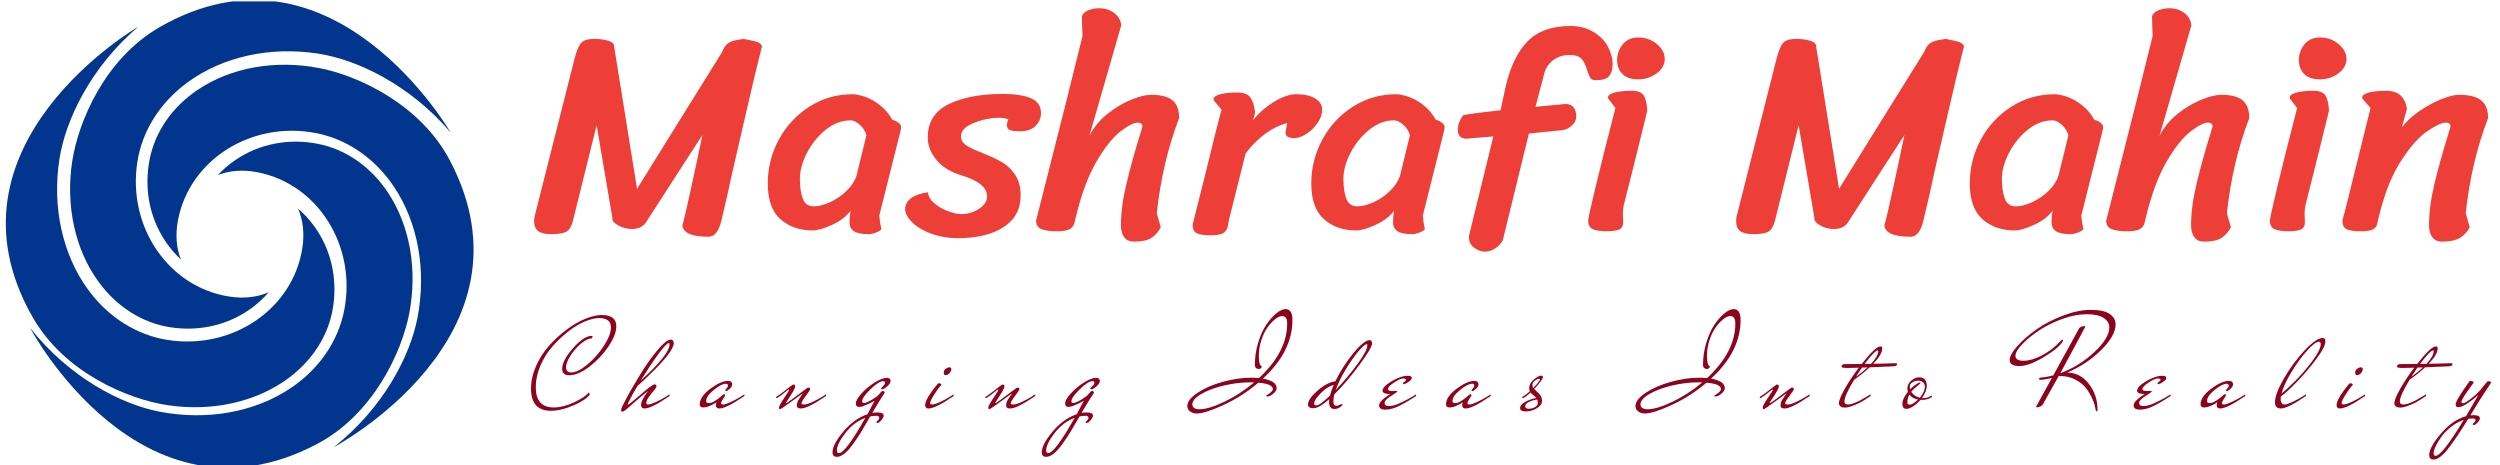 <svg xmlns="http://www.w3.org/2000/svg" version="1.1" xmlns:xlink="http://www.w3.org/1999/xlink" xmlns:svgjs="http://svgjs.dev/svgjs" width="1000" height="186" viewBox="0 0 1000 186"><g transform="matrix(1,0,0,1,-0.606,0.553)"><svg viewBox="0 0 396 74" data-background-color="#01ff70" preserveAspectRatio="xMidYMid meet" height="186" width="1000" xmlns="http://www.w3.org/2000/svg" xmlns:xlink="http://www.w3.org/1999/xlink"><g id="tight-bounds" transform="matrix(1,0,0,1,0.24,-0.22)"><svg viewBox="0 0 395.52 74.44" height="74.44" width="395.52"><g><svg viewBox="0 0 501.501 94.386" height="74.44" width="395.52"><g transform="matrix(1,0,0,1,105.981,1.662)"><svg viewBox="0 0 395.52 91.062" height="91.062" width="395.52"><g><svg viewBox="0 0 395.52 91.062" height="91.062" width="395.52"><g><svg viewBox="0 0 395.52 49.115" height="49.115" width="395.52"><g transform="matrix(1,0,0,1,0,0)"><svg width="395.52" viewBox="0.7 -38.75 340.77 42.45" height="49.115" data-palette-color="#ee3e38"><path d="M37.25-33.4Q39.1-33.05 39.68-32.83 40.25-32.6 40.45-32.15L40.45-32.15Q39.4-28.1 37.7-20.68 36-13.25 35.4-10.7L35.4-10.7Q34.3-5.6 33.35-1.65L33.35-1.65Q32.65 1.1 31.15 1.1L31.15 1.1Q26.55 1.1 26.55-1.05L26.55-1.05Q26.55-0.2 29.15-12.35L29.15-12.35 30.05-16.65 20.1-1.25Q19.3-0.25 17.75-0.25L17.75-0.25Q16.45-0.25 15.33-0.9 14.2-1.55 14.35-2.2L14.35-2.2 11.6-18.35 7.5-1.8Q7.15-0.35 6.43 0.15 5.7 0.65 3.7 0.65L3.7 0.65Q2.15 0.65 1.43 0.13 0.7-0.4 0.7-1.65L0.7-1.65Q0.7-2.2 0.85-2.7L0.85-2.7 7.7-29.75Q8.25-31.95 8.88-32.68 9.5-33.4 11.15-33.4L11.15-33.4Q12.5-33.4 13.55-33.1 14.6-32.8 14.65-32.2L14.65-32.2 14.65-32.1 18.65-7.25Q20.8-10.7 25.73-18.65 30.65-26.6 33.45-31.05L33.45-31.05Q33.95-32.3 34.58-32.68 35.2-33.05 36.02-33.2 36.85-33.35 37.25-33.4L37.25-33.4ZM26.55-1.05L26.55-1.05ZM60.9-2.6Q61-1.3 61.25-0.25L61.25-0.25Q61.15 0.05 60.37 0.35 59.6 0.65 59.05 0.65L59.05 0.65Q57.25 0.65 56.47 0.13 55.7-0.4 55.7-1.45L55.7-1.45Q55.7-2.45 55.9-3.45L55.9-3.45Q54.8-1.95 52.67-0.98 50.55 0 49.25 0L49.25 0Q45.9 0 43.67-1.95 41.45-3.9 41.45-8.2L41.45-8.2Q41.45-12.25 43.37-15.83 45.3-19.4 48.7-21.58 52.1-23.75 56.25-23.75L56.25-23.75Q57.05-23.75 58.35-23.33 59.65-22.9 60.97-21.88 62.3-20.85 63.2-19.25L63.2-19.25Q63.6-19.25 64.15-18.85 64.7-18.45 64.7-18.05L64.7-18.05Q64.7-17.6 64.55-17.15L64.55-17.15 60.9-2.6ZM58.65-16.6Q58.35-17.7 57.47-18.45 56.6-19.2 55.9-19.2L55.9-19.2Q53.6-19.2 51.57-17.57 49.55-15.95 48.3-13.55 47.05-11.15 47.05-9L47.05-9Q47.05-6.9 47.55-5.55 48.05-4.2 49.5-4.2L49.5-4.2Q50.75-4.2 52.37-4.95 54-5.7 55.27-6.98 56.55-8.25 56.95-9.65L56.95-9.65 58.65-16.6ZM83.4-19.35Q82.8-19.65 81.9-19.65L81.9-19.65Q79.65-19.65 77.4-18.75 75.15-17.85 75.15-16.45L75.15-16.45Q75.15-15.45 76.05-14.85 76.95-14.25 78.9-13.5L78.9-13.5Q81-12.65 82.3-11.9 83.6-11.15 84.57-9.73 85.55-8.3 85.55-6.1L85.55-6.1Q85.55-2.5 82.57-0.58 79.6 1.35 74.6 1.35L74.6 1.35Q72.15 1.35 70.05 0.6 67.95-0.15 66.72-1.33 65.5-2.5 65.4-3.65L65.4-3.65Q65.4-4.85 66.45-5.63 67.5-6.4 69.4-6.65L69.4-6.65Q69.45-5.65 70.45-4.78 71.45-3.9 72.82-3.38 74.2-2.85 75.2-2.85L75.2-2.85Q76.9-2.85 78.3-3.78 79.7-4.7 79.7-5.95L79.7-5.95Q79.7-8.25 75.25-9.6L75.25-9.6Q72.4-10.45 70.87-12.3 69.35-14.15 69.35-16.2L69.35-16.2Q69.35-20.25 73.02-22.03 76.7-23.8 82.4-23.8L82.4-23.8Q85.6-23.8 87.35-23.05 89.1-22.3 89.1-20.45L89.1-20.45Q89.1-19.2 88.17-18.25 87.25-17.3 85.55-17.3L85.55-17.3Q84.05-17.3 83.62-17.53 83.2-17.75 83.15-18.3L83.15-18.3Q83.15-18.8 83.4-19.35L83.4-19.35ZM97.54-16.5Q98.69-18.75 100.72-20.35 102.74-21.95 104.84-22.8 106.94-23.65 108.29-23.65L108.29-23.65Q110.89-23.65 112.04-22.68 113.19-21.7 113.19-19.6L113.19-19.6Q110.24-11.9 109.29-3L109.29-3 109.99-0.55Q109.39 0.6 108.39 1.28 107.39 1.95 105.34 1.95L105.34 1.95Q104.14 1.95 103.59 1.15 103.04 0.35 103.04-0.85L103.04-0.85Q103.04-4.2 104.02-8.22 104.99-12.25 106.29-16.45L106.29-16.45Q106.79-18.05 106.79-18.1L106.79-18.1Q106.79-18.8 105.99-18.8L105.99-18.8Q104.94-18.8 102.94-17.25 100.94-15.7 98.79-12.03 96.64-8.35 95.19-2.4L95.19-2.4Q95.14-2.15 94.94-1.35 94.74-0.55 94.04-0.2 93.34 0.15 91.89 0.15L91.89 0.15Q90.14 0.15 89.19-0.23 88.24-0.6 88.24-1.7L88.24-1.7Q94.79-27.45 96.34-33.9L96.34-33.9Q96.29-34.55 96.27-35.63 96.24-36.7 96.24-37.3L96.24-37.3Q96.39-38 97.32-38.38 98.24-38.75 99.19-38.75L99.19-38.75Q100.79-38.75 101.89-37.9 102.99-37.05 103.09-35.75L103.09-35.75 97.54-16.5ZM121.89-1.9Q121.84-1.6 121.67-0.73 121.49 0.15 120.82 0.5 120.14 0.85 118.69 0.85L118.69 0.85Q117.04 0.85 116.29 0.5 115.54 0.15 115.54-1L115.54-1 117.94-10.55Q119.94-18.8 120.59-21.05L120.59-21.05 119.34-22.55Q119.19-22.7 119.19-22.9L119.19-22.9Q119.19-23.4 120.29-23.73 121.39-24.05 123.34-24.05L123.34-24.05Q125.09-24.05 125.69-23.08 126.29-22.1 126.44-20.55L126.44-20.55 126.09-19.25Q127.69-21.2 129.82-22.48 131.94-23.75 133.59-23.75L133.59-23.75Q135.74-23.75 136.94-23 138.14-22.25 138.14-21.05L138.14-21.05Q138.14-20 137.42-18.88 136.69-17.75 135.59-16.98 134.49-16.2 133.44-16.1L133.44-16.1Q132.44-16.1 132.09-16.35 131.74-16.6 131.74-17.1L131.74-17.1 132.04-18.75Q128.04-17.65 124.79-13.45L124.79-13.45 121.89-1.9ZM155.69-2.6Q155.79-1.3 156.04-0.25L156.04-0.25Q155.94 0.05 155.16 0.35 154.39 0.65 153.84 0.65L153.84 0.65Q152.04 0.65 151.26 0.13 150.49-0.4 150.49-1.45L150.49-1.45Q150.49-2.45 150.69-3.45L150.69-3.45Q149.59-1.95 147.46-0.98 145.34 0 144.04 0L144.04 0Q140.69 0 138.46-1.95 136.24-3.9 136.24-8.2L136.24-8.2Q136.24-12.25 138.16-15.83 140.09-19.4 143.49-21.58 146.89-23.75 151.04-23.75L151.04-23.75Q151.84-23.75 153.14-23.33 154.44-22.9 155.76-21.88 157.09-20.85 157.99-19.25L157.99-19.25Q158.39-19.25 158.94-18.85 159.49-18.45 159.49-18.05L159.49-18.05Q159.49-17.6 159.34-17.15L159.34-17.15 155.69-2.6ZM153.44-16.6Q153.14-17.7 152.26-18.45 151.39-19.2 150.69-19.2L150.69-19.2Q148.39-19.2 146.36-17.57 144.34-15.95 143.09-13.55 141.84-11.15 141.84-9L141.84-9Q141.84-6.9 142.34-5.55 142.84-4.2 144.29-4.2L144.29-4.2Q145.54-4.2 147.16-4.95 148.79-5.7 150.06-6.98 151.34-8.25 151.74-9.65L151.74-9.65 153.44-16.6ZM174.19-16.9L169.64 1.7Q169.24 2.5 168.36 3.1 167.49 3.7 166.49 3.7L166.49 3.7Q165.59 3.7 164.66 3.03 163.74 2.35 163.74 1.25L163.74 1.25 163.74 0.95 167.99-16.4 163.34-16Q161.79-16 161.79-17.55L161.79-17.55Q161.79-18.8 162.69-20.05L162.69-20.05Q162.84-20.25 169.24-20.95L169.24-20.95 170.14-25.1Q171.34-30.3 173.96-32.98 176.59-35.65 181.39-35.65L181.39-35.65Q183.69-35.65 185.39-34.65 187.09-33.65 187.94-32.1 188.79-30.55 188.79-28.95L188.79-28.95Q188.79-27.7 188.21-26.95 187.64-26.2 185.84-26.2L185.84-26.2Q185.19-26.2 184.91-26.6 184.64-27 184.34-27.95L184.34-27.95Q183.99-29.2 183.39-29.9 182.79-30.6 181.29-30.6L181.29-30.6Q179.59-30.6 178.41-29.68 177.24-28.75 176.89-27.45L176.89-27.45 175.34-21.55 178.39-21.85Q180.39-22.05 180.54-22.05L180.54-22.05Q182.44-22.05 182.44-19.85L182.44-19.85Q182.44-19 181.71-18.32 180.99-17.65 180.14-17.5L180.14-17.5 174.19-16.9ZM189.58-29.7Q189.58-31.25 190.56-32.45 191.53-33.65 193.28-33.65L193.28-33.65Q195.13-33.65 196.51-32.5 197.88-31.35 197.88-29.9L197.88-29.9Q197.88-28.45 196.48-27.4 195.08-26.35 193.23-26.35L193.23-26.35Q191.43-26.35 190.51-27.28 189.58-28.2 189.58-29.7L189.58-29.7ZM194.83-20.85Q192.18-10.05 190.78-4.6L190.78-4.6Q190.58-3.8 190.58-2.85L190.58-2.85 190.63-1.45Q190.63-0.6 190.11-0.25 189.58 0.1 187.88 0.15L187.88 0.15Q186.23 0.15 185.38-0.2 184.53-0.55 184.53-1.7L184.53-1.7Q184.53-2.25 185.81-7.55 187.08-12.85 189.28-21.35L189.28-21.35 188.13-22.85Q187.98-23 187.98-23.2L187.98-23.2Q187.98-23.7 189.08-24.03 190.18-24.35 192.13-24.35L192.13-24.35Q193.83-24.35 194.31-23.38 194.78-22.4 194.83-20.85L194.83-20.85ZM246.88-33.4Q248.73-33.05 249.3-32.83 249.88-32.6 250.08-32.15L250.08-32.15Q249.03-28.1 247.33-20.68 245.63-13.25 245.03-10.7L245.03-10.7Q243.93-5.6 242.98-1.65L242.98-1.65Q242.28 1.1 240.78 1.1L240.78 1.1Q236.18 1.1 236.18-1.05L236.18-1.05Q236.18-0.2 238.78-12.35L238.78-12.35 239.68-16.65 229.73-1.25Q228.93-0.25 227.38-0.25L227.38-0.25Q226.08-0.25 224.95-0.9 223.83-1.55 223.98-2.2L223.98-2.2 221.23-18.35 217.13-1.8Q216.78-0.35 216.05 0.15 215.33 0.65 213.33 0.65L213.33 0.65Q211.78 0.65 211.05 0.13 210.33-0.4 210.33-1.65L210.33-1.65Q210.33-2.2 210.48-2.7L210.48-2.7 217.33-29.75Q217.88-31.95 218.5-32.68 219.13-33.4 220.78-33.4L220.78-33.4Q222.13-33.4 223.18-33.1 224.23-32.8 224.28-32.2L224.28-32.2 224.28-32.1 228.28-7.25Q230.43-10.7 235.35-18.65 240.28-26.6 243.08-31.05L243.08-31.05Q243.58-32.3 244.2-32.68 244.83-33.05 245.65-33.2 246.48-33.35 246.88-33.4L246.88-33.4ZM236.18-1.05L236.18-1.05ZM270.53-2.6Q270.63-1.3 270.88-0.25L270.88-0.25Q270.78 0.05 270 0.35 269.23 0.65 268.68 0.65L268.68 0.65Q266.88 0.65 266.1 0.13 265.33-0.4 265.33-1.45L265.33-1.45Q265.33-2.45 265.53-3.45L265.53-3.45Q264.43-1.95 262.3-0.98 260.18 0 258.88 0L258.88 0Q255.53 0 253.3-1.95 251.08-3.9 251.08-8.2L251.08-8.2Q251.08-12.25 253-15.83 254.93-19.4 258.33-21.58 261.73-23.75 265.88-23.75L265.88-23.75Q266.68-23.75 267.98-23.33 269.28-22.9 270.6-21.88 271.93-20.85 272.83-19.25L272.83-19.25Q273.23-19.25 273.78-18.85 274.33-18.45 274.33-18.05L274.33-18.05Q274.33-17.6 274.18-17.15L274.18-17.15 270.53-2.6ZM268.28-16.6Q267.98-17.7 267.1-18.45 266.23-19.2 265.53-19.2L265.53-19.2Q263.23-19.2 261.2-17.57 259.18-15.95 257.93-13.55 256.68-11.15 256.68-9L256.68-9Q256.68-6.9 257.18-5.55 257.68-4.2 259.13-4.2L259.13-4.2Q260.38-4.2 262-4.95 263.63-5.7 264.9-6.98 266.18-8.25 266.58-9.65L266.58-9.65 268.28-16.6ZM284.17-16.5Q285.32-18.75 287.35-20.35 289.37-21.95 291.47-22.8 293.57-23.65 294.92-23.65L294.92-23.65Q297.52-23.65 298.67-22.68 299.82-21.7 299.82-19.6L299.82-19.6Q296.87-11.9 295.92-3L295.92-3 296.62-0.55Q296.02 0.6 295.02 1.28 294.02 1.95 291.97 1.95L291.97 1.95Q290.77 1.95 290.22 1.15 289.67 0.35 289.67-0.85L289.67-0.85Q289.67-4.2 290.65-8.22 291.62-12.25 292.92-16.45L292.92-16.45Q293.42-18.05 293.42-18.1L293.42-18.1Q293.42-18.8 292.62-18.8L292.62-18.8Q291.57-18.8 289.57-17.25 287.57-15.7 285.42-12.03 283.27-8.35 281.82-2.4L281.82-2.4Q281.77-2.15 281.57-1.35 281.37-0.55 280.67-0.2 279.97 0.15 278.52 0.15L278.52 0.15Q276.77 0.15 275.82-0.23 274.87-0.6 274.87-1.7L274.87-1.7Q281.42-27.45 282.97-33.9L282.97-33.9Q282.92-34.55 282.9-35.63 282.87-36.7 282.87-37.3L282.87-37.3Q283.02-38 283.95-38.38 284.87-38.75 285.82-38.75L285.82-38.75Q287.42-38.75 288.52-37.9 289.62-37.05 289.72-35.75L289.72-35.75 284.17-16.5ZM308.47-29.7Q308.47-31.25 309.45-32.45 310.42-33.65 312.17-33.65L312.17-33.65Q314.02-33.65 315.4-32.5 316.77-31.35 316.77-29.9L316.77-29.9Q316.77-28.45 315.37-27.4 313.97-26.35 312.12-26.35L312.12-26.35Q310.32-26.35 309.4-27.28 308.47-28.2 308.47-29.7L308.47-29.7ZM313.72-20.85Q311.07-10.05 309.67-4.6L309.67-4.6Q309.47-3.8 309.47-2.85L309.47-2.85 309.52-1.45Q309.52-0.6 309-0.25 308.47 0.1 306.77 0.15L306.77 0.15Q305.12 0.15 304.27-0.2 303.42-0.55 303.42-1.7L303.42-1.7Q303.42-2.25 304.7-7.55 305.97-12.85 308.17-21.35L308.17-21.35 307.02-22.85Q306.87-23 306.87-23.2L306.87-23.2Q306.87-23.7 307.97-24.03 309.07-24.35 311.02-24.35L311.02-24.35Q312.72-24.35 313.2-23.38 313.67-22.4 313.72-20.85L313.72-20.85ZM319.67-22.85Q319.52-23 319.52-23.2L319.52-23.2Q319.52-23.7 320.62-24.03 321.72-24.35 323.67-24.35L323.67-24.35Q325.47-24.35 326.32-23.43 327.17-22.5 327.32-21.2L327.32-21.2 326.42-17.95Q327.47-19.4 329.37-20.73 331.27-22.05 333.22-22.85 335.17-23.65 336.42-23.65L336.42-23.65Q339.07-23.65 340.27-22.68 341.47-21.7 341.47-19.6L341.47-19.6Q338.52-11.9 337.57-3L337.57-3 338.27-0.55Q337.67 0.6 336.59 1.28 335.52 1.95 333.47 1.95L333.47 1.95Q332.27 1.95 331.72 1.15 331.17 0.35 331.17-0.85L331.17-0.85Q331.17-4.2 332.14-8.22 333.12-12.25 334.42-16.45L334.42-16.45Q334.92-18.05 334.92-18.1L334.92-18.1Q334.92-18.8 334.12-18.8L334.12-18.8Q333.02-18.8 330.79-17.25 328.57-15.7 326.22-12.03 323.87-8.35 322.42-2.4L322.42-2.4Q322.32-2.1 322.17-1.3 322.02-0.5 321.37-0.18 320.72 0.15 319.27 0.15L319.27 0.15Q317.62 0.15 316.84-0.2 316.07-0.55 316.07-1.7L316.07-1.7Q316.22-2.4 316.52-3.4L316.52-3.4Q319.42-15.05 320.97-21.35L320.97-21.35 319.67-22.85Z" opacity="1" transform="matrix(1,0,0,1,0,0)" fill="#ee3e38" class="undefined-text-0" data-fill-palette-color="primary" id="text-0"></path></svg></g></svg></g><g transform="matrix(1,0,0,1,0,60.709)"><svg viewBox="0 0 395.52 30.353" height="30.353" width="395.52"><g transform="matrix(1,0,0,1,0,0)"><svg width="395.52" viewBox="0 -37.95 764.25 58.65" height="30.353" data-palette-color="#8d021f"><path d="M22.45-5.4L22.45-5.4Q22.85-5.4 22.85-4.8L22.85-4.8Q22.85-4.05 20.53-2.5 18.2-0.95 14.53 0.38 10.85 1.7 7.8 1.7L7.8 1.7Q0 1.7 0-6.95L0-6.95Q0-11.35 1.98-15.8 3.95-20.25 7.08-23.73 10.2-27.2 13.88-29.95 17.55-32.7 21.18-34.18 24.8-35.65 27.55-35.65L27.55-35.65Q33.25-35.65 33.25-31.25L33.25-31.25Q33.25-27.95 30.2-23.4 27.15-18.85 22.75-15.5 18.35-12.15 14.85-12.15L14.85-12.15Q12.15-12.15 12.15-14.7L12.15-14.7Q12.15-17.95 16.38-22.73 20.6-27.5 23.6-27.5L23.6-27.5Q24-27.5 24-27.2L24-27.2 23.75-26.55Q21.95-26.55 19.5-24.5 17.05-22.45 15.35-19.75 13.65-17.05 13.65-15.25L13.65-15.25Q13.65-13.25 15.7-13.25L15.7-13.25Q18.25-13.25 21.98-16.35 25.7-19.45 28.43-23.68 31.15-27.9 31.15-30.8L31.15-30.8Q31.15-34.45 26.55-34.45L26.55-34.45Q24.15-34.45 20.9-33.08 17.65-31.7 14.35-29.1 11.05-26.5 8.22-23.25 5.4-20 3.63-15.83 1.85-11.65 1.85-7.5L1.85-7.5Q1.85 0.4 8.85 0.4L8.85 0.4Q12.5 0.4 16.75-1.58 21-3.55 22.45-5.4ZM37.71-0.65L37.71-0.65Q38.16-0.65 42.74-4.63 47.31-8.6 48.11-8.6 48.91-8.6 48.91-7.9L48.91-7.9Q48.91-7.35 47.91-6.2 46.91-5.05 45.94-3.7 44.96-2.35 44.96-1.3L44.96-1.3Q44.96-0.75 45.79-0.75 46.61-0.75 48.71-1.73 50.81-2.7 52.41-3.7L52.41-3.7 54.01-4.7Q54.06-4.6 54.06-4.3 54.06-4 53.61-3.8L53.61-3.8Q46.86 0.8 44.21 0.8L44.21 0.8Q42.91 0.8 42.91-0.6L42.91-0.6Q42.91-1.55 43.61-2.9 44.31-4.25 45.01-5.15L45.01-5.15 45.66-6.05Q43.41-4.35 41.01-2.23 38.61-0.1 37.36 0.98 36.11 2.05 35.61 2.05 35.11 2.05 35.11 1.33 35.11 0.6 37.46-3.7 39.81-8 42.89-12.98 45.96-17.95 49.34-22 52.71-26.05 54.46-26.05L54.46-26.05Q55.21-26.05 55.51-25.35L55.51-25.35Q55.66-25.1 55.66-24.75L55.66-24.75Q55.66-21.3 45.31-11.5L45.31-11.5Q43.36-9.6 41.51-8L41.51-8Q37.71-1.6 37.71-0.65ZM54.01-24.2L54.01-24.2Q54.01-24.7 53.76-24.7L53.76-24.7Q52.76-24.7 49.56-20.3 46.36-15.9 42.76-10.05L42.76-10.05Q54.01-20.3 54.01-24.2ZM76.03-5.95L76.03-5.95Q75.73-5.95 75.73-6.3L75.73-6.3 75.88-6.65Q76.78-7.5 76.78-8.1L76.78-8.1Q76.78-8.85 75.98-8.85L75.98-8.85Q74.23-8.85 71.25-6.43 68.28-4 68.28-2.1L68.28-2.1Q68.28-1.3 69.33-1.3 70.38-1.3 71.75-2.18 73.13-3.05 74.1-3.93 75.08-4.8 75.18-4.8L75.18-4.8Q75.68-4.75 75.68-4.3L75.68-4.3Q75.68-4.1 74.9-3 74.13-1.9 74.13-1.25L74.13-1.25Q74.13-0.75 74.95-0.75 75.78-0.75 77.88-1.73 79.98-2.7 81.58-3.7L81.58-3.7 83.18-4.7Q83.23-4.6 83.23-4.3 83.23-4 82.78-3.8L82.78-3.8Q76.03 0.8 73.38 0.8L73.38 0.8Q72.08 0.8 72.08-0.5L72.08-0.5Q72.08-1.05 72.28-1.65L72.28-1.65Q71.93-1.25 70.2-0.43 68.48 0.4 67.13 0.4 65.78 0.4 65.78-0.85L65.78-0.85Q65.78-3.8 69.88-6.88 73.98-9.95 76.78-9.95L76.78-9.95Q78.43-9.95 78.43-8.55L78.43-8.55Q78.43-7.75 77.43-6.85 76.43-5.95 76.03-5.95ZM95.69-3.8L95.69-3.8Q96.64-4.35 98.19-5.55L98.19-5.55Q101.99-8.55 102.24-8.55L102.24-8.55Q102.99-8.55 102.99-7.9 102.99-7.25 102.22-5.9 101.44-4.55 100.47-3.1 99.49-1.65 99.34-1.35L99.34-1.35Q99.39-1.3 99.57-1.3 99.74-1.3 101.54-2.63 103.34-3.95 105.29-5.43 107.24-6.9 107.59-7.13 107.94-7.35 108.24-7.35L108.24-7.35Q108.84-7.3 108.84-6.65L108.84-6.65Q108.84-6.4 107.14-4.13 105.44-1.85 105.44-1.2L105.44-1.2Q105.44-0.75 106.52-0.75 107.59-0.75 109.69-1.73 111.79-2.7 113.39-3.7L113.39-3.7 114.99-4.7Q115.04-4.6 115.04-4.3 115.04-4 114.59-3.8L114.59-3.8Q107.84 0.8 105.19 0.8L105.19 0.8Q103.64 0.8 103.64-0.4L103.64-0.4Q103.64-1.55 104.32-2.6 104.99-3.65 105.49-4.38 105.99-5.1 105.99-5.15L105.99-5.15Q103.69-3.5 100.54-1.2 97.39 1.1 96.99 1.1L96.99 1.1Q96.69 1.1 96.69 0.4 96.69-0.3 98.67-3.25 100.64-6.2 100.64-6.4 100.64-6.6 100.54-6.6L100.54-6.6 100.04-6.35 97.54-4.35Q97.29-4.15 96.59-3.7 95.89-3.25 95.72-3.25 95.54-3.25 95.54-3.48 95.54-3.7 95.69-3.8ZM140.2-10L140.2-10Q140.2-9 138.9-7.85 137.6-6.7 137.03-6.7 136.45-6.7 136.45-7L136.45-7 136.8-7.45Q138.05-8.6 138.05-9.15L138.05-9.15Q138.05-9.85 137.3-9.85L137.3-9.85Q135.5-9.8 132.3-6.65 129.1-3.5 129.1-2L129.1-2Q129.1-1.35 129.83-1.35 130.55-1.35 131.85-2.02 133.15-2.7 134.1-3.4L134.1-3.4 135.1-4.1Q135.25-4.2 135.65-4.7L135.65-4.7Q136.75-6.05 137.1-6.05L137.1-6.05Q137.9-5.95 137.9-5.35L137.9-5.35Q136.6-3.45 133.05 2.5L133.05 2.5Q134.1 2.35 135.1 2.35L135.1 2.35Q137.5 2.35 137.5 3.6L137.5 3.6Q137.5 4.3 136.58 5.38 135.65 6.45 135.15 6.45 134.65 6.45 134.65 6.1L134.65 6.1Q134.65 5.9 135.2 5.48 135.75 5.05 135.75 4.45L135.75 4.45Q135.75 3.65 134.7 3.65 133.65 3.65 132.25 3.9L132.25 3.9Q130.05 7.7 128.78 9.83 127.5 11.95 125.6 14.6L125.6 14.6Q122 19.65 119.25 19.65L119.25 19.65Q117.55 19.65 117.55 17.9L117.55 17.9Q117.55 14.8 121.78 9.8 126 4.8 131.15 3.05L131.15 3.05 133.95-2.25Q133.35-1.85 131.9-1.15L131.9-1.15Q129.1 0.2 128 0.2L128 0.2Q126.65 0.2 126.65-1.2 126.65-2.6 128.8-5 130.95-7.4 133.9-9.28 136.85-11.15 138.8-11.15L138.8-11.15Q139.4-11.15 139.75-10.88 140.1-10.6 140.2-10ZM119.25 17.15L119.25 17.15Q119.25 18.2 120.05 18.2L120.05 18.2Q122.6 18.2 130.35 4.45L130.35 4.45Q125.8 6.15 122.53 10.4 119.25 14.65 119.25 17.15ZM163.12-15.25L163.12-15.25Q163.87-15.25 163.87-14.5 163.87-13.75 163.17-12.98 162.47-12.2 161.62-12.2L161.62-12.2Q160.92-12.2 160.92-13.18 160.92-14.15 161.72-14.7 162.52-15.25 163.12-15.25ZM158.42-8.65L158.42-8.65Q158.67-9.05 159.12-9.05 159.57-9.05 160.02-8.6L160.02-8.6Q160.02-8.4 159.37-7.7 158.72-7 157.17-4.58 155.62-2.15 155.62-1.35L155.62-1.35Q155.62-0.85 156.37-0.75L156.37-0.75Q157.37-0.75 159.47-1.73 161.57-2.7 163.17-3.7L163.17-3.7 164.77-4.7Q164.82-4.6 164.82-4.3 164.82-4 164.37-3.8L164.37-3.8Q157.62 0.8 154.97 0.8L154.97 0.8Q153.67 0.8 153.67-0.5 153.67-1.8 155.09-4.13 156.52-6.45 158.42-8.65ZM177.28-3.8L177.28-3.8Q178.23-4.35 179.78-5.55L179.78-5.55Q183.58-8.55 183.83-8.55L183.83-8.55Q184.58-8.55 184.58-7.9 184.58-7.25 183.81-5.9 183.03-4.55 182.06-3.1 181.08-1.65 180.93-1.35L180.93-1.35Q180.98-1.3 181.16-1.3 181.33-1.3 183.13-2.63 184.93-3.95 186.88-5.43 188.83-6.9 189.18-7.13 189.53-7.35 189.83-7.35L189.83-7.35Q190.43-7.3 190.43-6.65L190.43-6.65Q190.43-6.4 188.73-4.13 187.03-1.85 187.03-1.2L187.03-1.2Q187.03-0.75 188.11-0.75 189.18-0.75 191.28-1.73 193.38-2.7 194.98-3.7L194.98-3.7 196.58-4.7Q196.63-4.6 196.63-4.3 196.63-4 196.18-3.8L196.18-3.8Q189.43 0.8 186.78 0.8L186.78 0.8Q185.23 0.8 185.23-0.4L185.23-0.4Q185.23-1.55 185.91-2.6 186.58-3.65 187.08-4.38 187.58-5.1 187.58-5.15L187.58-5.15Q185.28-3.5 182.13-1.2 178.98 1.1 178.58 1.1L178.58 1.1Q178.28 1.1 178.28 0.4 178.28-0.3 180.26-3.25 182.23-6.2 182.23-6.4 182.23-6.6 182.13-6.6L182.13-6.6 181.63-6.35 179.13-4.35Q178.88-4.15 178.18-3.7 177.48-3.25 177.31-3.25 177.13-3.25 177.13-3.48 177.13-3.7 177.28-3.8ZM221.8-10L221.8-10Q221.8-9 220.5-7.85 219.2-6.7 218.62-6.7 218.05-6.7 218.05-7L218.05-7 218.4-7.45Q219.65-8.6 219.65-9.15L219.65-9.15Q219.65-9.85 218.9-9.85L218.9-9.85Q217.1-9.8 213.9-6.65 210.7-3.5 210.7-2L210.7-2Q210.7-1.35 211.42-1.35 212.15-1.35 213.45-2.02 214.75-2.7 215.7-3.4L215.7-3.4 216.7-4.1Q216.85-4.2 217.25-4.7L217.25-4.7Q218.35-6.05 218.7-6.05L218.7-6.05Q219.5-5.95 219.5-5.35L219.5-5.35Q218.2-3.45 214.65 2.5L214.65 2.5Q215.7 2.35 216.7 2.35L216.7 2.35Q219.1 2.35 219.1 3.6L219.1 3.6Q219.1 4.3 218.17 5.38 217.25 6.45 216.75 6.45 216.25 6.45 216.25 6.1L216.25 6.1Q216.25 5.9 216.8 5.48 217.35 5.05 217.35 4.45L217.35 4.45Q217.35 3.65 216.3 3.65 215.25 3.65 213.85 3.9L213.85 3.9Q211.65 7.7 210.37 9.83 209.1 11.95 207.2 14.6L207.2 14.6Q203.6 19.65 200.85 19.65L200.85 19.65Q199.15 19.65 199.15 17.9L199.15 17.9Q199.15 14.8 203.37 9.8 207.6 4.8 212.75 3.05L212.75 3.05 215.55-2.25Q214.95-1.85 213.5-1.15L213.5-1.15Q210.7 0.2 209.6 0.2L209.6 0.2Q208.25 0.2 208.25-1.2 208.25-2.6 210.4-5 212.55-7.4 215.5-9.28 218.45-11.15 220.4-11.15L220.4-11.15Q221-11.15 221.35-10.88 221.7-10.6 221.8-10ZM200.85 17.15L200.85 17.15Q200.85 18.2 201.65 18.2L201.65 18.2Q204.2 18.2 211.95 4.45L211.95 4.45Q207.4 6.15 204.12 10.4 200.85 14.65 200.85 17.15ZM256.02 0.65L255.87-0.05Q255.87-2.65 259.85-5.3 263.82-7.95 269.65-9.58 275.47-11.2 280.87-11.2L280.87-11.2Q282.22-11.2 283.82-11.05L283.82-11.05Q294.82-21.35 294.82-32.3L294.82-32.3Q294.82-35.25 292.87-35.25L292.87-35.25Q291.67-35.25 290.12-34.02 288.57-32.8 287.15-30.8 285.72-28.8 284.75-25.85 283.77-22.9 283.77-19.63 283.77-16.35 284.67-15.8L284.67-15.8Q284.92-15.65 284.92-15.45L284.92-15.45Q284.52-14.6 283.8-14.6 283.07-14.6 282.65-15.03 282.22-15.45 282.22-16.25L282.22-16.25Q282.22-20.65 283.5-24.83 284.77-29 286.62-31.78 288.47-34.55 290.52-36.25 292.57-37.95 294.17-37.95L294.17-37.95Q296.87-37.95 296.87-33.7L296.87-33.7Q296.87-21.45 285.37-10.85L285.37-10.85Q290.72-9.9 290.72-7.1L290.72-7.1Q290.72-6.1 289.45-5.03 288.17-3.95 287.4-3.9 286.62-3.85 286.57-4.05L286.57-4.05Q286.57-4.2 287.12-4.55L287.12-4.55Q289.22-5.85 289.22-6.75L289.22-6.75Q289.22-8.8 283.57-9.25L283.57-9.25Q277.32-3.95 270.07-0.6 262.82 2.75 259.62 2.75L259.62 2.75Q258.02 2.75 257.1 2.05 256.17 1.35 256.02 0.65L256.02 0.65ZM280.52-9.4L280.52-9.4Q275.57-9.4 270.35-8.2 265.12-7 261.5-4.95 257.87-2.9 257.82-0.75L257.82-0.75Q257.97 1.1 260.62 1.1L260.62 1.1Q264.17 1.1 270.27-1.8 276.37-4.7 281.92-9.35L281.92-9.35Q281.42-9.4 280.52-9.4ZM313.19-4.7L313.19-4.7Q312.84-3.35 312.84-1.8 312.84-0.25 314.14-0.25L314.14-0.25Q314.49-0.25 315.31-0.63 316.14-1 316.26-1 316.39-1 316.39-0.9L316.39-0.9Q316.39-0.3 315.34 0.35 314.29 1 313.24 1L313.24 1Q311.14 1 311.14-1.8L311.14-1.8Q311.14-2.45 311.19-2.8L311.19-2.8Q307.19 0.7 305.06 0.7 302.94 0.7 302.94-0.75L302.94-0.75Q302.94-2.9 306.61-6.13 310.29-9.35 313.59-9.8L313.59-9.8Q316.44-15.65 320.61-20.75 324.79-25.85 327.04-25.85L327.04-25.85Q327.44-25.85 327.69-25.43 327.94-25 327.94-24.6L327.94-24.6Q327.94-22.95 323.06-16.3 318.19-9.65 313.19-4.7ZM326.09-23.85L326.09-23.85Q326.09-24.25 325.79-24.25L325.79-24.25Q324.94-24.25 322.56-21.45 320.19-18.65 317.59-14.33 314.99-10 313.74-6.4L313.74-6.4Q318.39-11.3 322.24-16.55 326.09-21.8 326.09-23.85ZM305.34-1.15L305.34-1.15Q305.34-0.4 306.19-0.4L306.19-0.4Q307.54-0.4 311.44-4.15L311.44-4.15Q312.09-6.45 312.99-8.4L312.99-8.4Q310.54-7.8 307.94-5.2 305.34-2.6 305.34-1.15ZM335-4.85L335-4.85Q332-4.85 332-6.15L332-6.15Q332-7.7 335.55-9.83 339.1-11.95 341.95-11.95L341.95-11.95Q343.4-11.95 343.4-11.05L343.4-11.05Q343.4-10.55 342.65-9.95 341.9-9.35 341.2-9 340.5-8.65 340.4-8.65L340.4-8.65Q340.1-8.65 340-8.9L340-8.9Q339.9-9.25 340.52-9.63 341.15-10 341.15-10.45 341.15-10.9 340.02-10.9 338.9-10.9 336.5-9.33 334.1-7.75 334.1-6.75L334.1-6.75Q334.1-6 335.85-6L335.85-6Q336.15-6 336.95-6.05 337.75-6.1 337.75-5.85 337.75-5.6 335.27-4.05 332.8-2.5 332.8-1.4L332.8-1.4Q332.8-0.15 334.42-0.15 336.05-0.15 338.1-1L338.1-1Q341.4-2.45 344.1-4.1L344.1-4.1 345.05-4.7Q345.1-4.6 345.1-4.3 345.1-4 344.65-3.8L344.65-3.8Q342-2 338.85-0.38 335.7 1.25 333.17 1.25 330.65 1.25 330.65-0.43 330.65-2.1 335-4.85ZM367.01-5.95L367.01-5.95Q366.71-5.95 366.71-6.3L366.71-6.3 366.86-6.65Q367.76-7.5 367.76-8.1L367.76-8.1Q367.76-8.85 366.96-8.85L366.96-8.85Q365.21-8.85 362.24-6.43 359.26-4 359.26-2.1L359.26-2.1Q359.26-1.3 360.31-1.3 361.36-1.3 362.74-2.18 364.11-3.05 365.09-3.93 366.06-4.8 366.16-4.8L366.16-4.8Q366.66-4.75 366.66-4.3L366.66-4.3Q366.66-4.1 365.89-3 365.11-1.9 365.11-1.25L365.11-1.25Q365.11-0.75 365.94-0.75 366.76-0.75 368.86-1.73 370.96-2.7 372.56-3.7L372.56-3.7 374.16-4.7Q374.21-4.6 374.21-4.3 374.21-4 373.76-3.8L373.76-3.8Q367.01 0.8 364.36 0.8L364.36 0.8Q363.06 0.8 363.06-0.5L363.06-0.5Q363.06-1.05 363.26-1.65L363.26-1.65Q362.91-1.25 361.19-0.43 359.46 0.4 358.11 0.4 356.76 0.4 356.76-0.85L356.76-0.85Q356.76-3.8 360.86-6.88 364.96-9.95 367.76-9.95L367.76-9.95Q369.41-9.95 369.41-8.55L369.41-8.55Q369.41-7.75 368.41-6.85 367.41-5.95 367.01-5.95ZM389.73-5.45L389.73-5.45Q387.33-3.25 386.68-3.25L386.68-3.25Q386.48-3.25 386.48-3.45 386.48-3.65 386.63-3.8L386.63-3.8Q387.83-4.45 389.43-5.9L389.43-5.9Q389.18-6.5 389.18-7.2L389.18-7.2Q389.18-8.9 390.93-10.45 392.68-12 393.88-12L393.88-12Q394.53-12 394.53-11.38 394.53-10.75 392.53-8.35L392.53-8.35Q392.33-8.1 392.08-7.85 391.83-7.6 391.55-7.28 391.28-6.95 391.13-6.8L391.13-6.8Q391.38-6.55 392.03-5.93 392.68-5.3 393.08-4.9L393.08-4.9Q394.18-3.8 394.18-2.15 394.18-0.5 392.13 0.73 390.08 1.95 387.85 1.95 385.63 1.95 385.63 0.63 385.63-0.7 387.68-1.8 389.73-2.9 391.98-3.3L391.98-3.3Q391.68-3.7 390.85-4.35 390.03-5 389.73-5.45ZM392.33-2.7Q390.63-2.5 389.13-1.78 387.63-1.05 387.63-0.08 387.63 0.9 389 0.9 390.38 0.9 391.45 0.25 392.53-0.4 392.53-1.2 392.53-2 392.33-2.7L392.33-2.7ZM390.78-7.2L390.78-7.2 392.08-8.6Q393.38-10.15 393.38-10.48 393.38-10.8 393.08-10.8L393.08-10.8Q392.23-10.8 391.33-9.98 390.43-9.15 390.43-8.38 390.43-7.6 390.78-7.2ZM430.75 0.65L430.6-0.05Q430.6-2.65 434.58-5.3 438.55-7.95 444.38-9.58 450.2-11.2 455.6-11.2L455.6-11.2Q456.95-11.2 458.55-11.05L458.55-11.05Q469.55-21.35 469.55-32.3L469.55-32.3Q469.55-35.25 467.6-35.25L467.6-35.25Q466.4-35.25 464.85-34.02 463.3-32.8 461.88-30.8 460.45-28.8 459.48-25.85 458.5-22.9 458.5-19.63 458.5-16.35 459.4-15.8L459.4-15.8Q459.65-15.65 459.65-15.45L459.65-15.45Q459.25-14.6 458.53-14.6 457.8-14.6 457.38-15.03 456.95-15.45 456.95-16.25L456.95-16.25Q456.95-20.65 458.23-24.83 459.5-29 461.35-31.78 463.2-34.55 465.25-36.25 467.3-37.95 468.9-37.95L468.9-37.95Q471.6-37.95 471.6-33.7L471.6-33.7Q471.6-21.45 460.1-10.85L460.1-10.85Q465.45-9.9 465.45-7.1L465.45-7.1Q465.45-6.1 464.18-5.03 462.9-3.95 462.13-3.9 461.35-3.85 461.3-4.05L461.3-4.05Q461.3-4.2 461.85-4.55L461.85-4.55Q463.95-5.85 463.95-6.75L463.95-6.75Q463.95-8.8 458.3-9.25L458.3-9.25Q452.05-3.95 444.8-0.6 437.55 2.75 434.35 2.75L434.35 2.75Q432.75 2.75 431.83 2.05 430.9 1.35 430.75 0.65L430.75 0.65ZM455.25-9.4L455.25-9.4Q450.3-9.4 445.08-8.2 439.85-7 436.23-4.95 432.6-2.9 432.55-0.75L432.55-0.75Q432.7 1.1 435.35 1.1L435.35 1.1Q438.9 1.1 445-1.8 451.1-4.7 456.65-9.35L456.65-9.35Q456.15-9.4 455.25-9.4ZM479.22-3.8L479.22-3.8Q480.17-4.35 481.72-5.55L481.72-5.55Q485.52-8.55 485.77-8.55L485.77-8.55Q486.52-8.55 486.52-7.9 486.52-7.25 485.74-5.9 484.97-4.55 483.99-3.1 483.02-1.65 482.87-1.35L482.87-1.35Q482.92-1.3 483.09-1.3 483.27-1.3 485.07-2.63 486.87-3.95 488.82-5.43 490.77-6.9 491.12-7.13 491.47-7.35 491.77-7.35L491.77-7.35Q492.37-7.3 492.37-6.65L492.37-6.65Q492.37-6.4 490.67-4.13 488.97-1.85 488.97-1.2L488.97-1.2Q488.97-0.75 490.04-0.75 491.12-0.75 493.22-1.73 495.32-2.7 496.92-3.7L496.92-3.7 498.52-4.7Q498.57-4.6 498.57-4.3 498.57-4 498.12-3.8L498.12-3.8Q491.37 0.8 488.72 0.8L488.72 0.8Q487.17 0.8 487.17-0.4L487.17-0.4Q487.17-1.55 487.84-2.6 488.52-3.65 489.02-4.38 489.52-5.1 489.52-5.15L489.52-5.15Q487.22-3.5 484.07-1.2 480.92 1.1 480.52 1.1L480.52 1.1Q480.22 1.1 480.22 0.4 480.22-0.3 482.19-3.25 484.17-6.2 484.17-6.4 484.17-6.6 484.07-6.6L484.07-6.6 483.57-6.35 481.07-4.35Q480.82-4.15 480.12-3.7 479.42-3.25 479.24-3.25 479.07-3.25 479.07-3.48 479.07-3.7 479.22-3.8ZM512.13-16.5L512.13-16.5Q515.53-16.5 518.83-16.55L518.83-16.55Q524.18-23.4 526.13-23.4L526.13-23.4Q526.83-23.4 526.83-22.65L526.83-22.65Q526.83-20.25 523.33-16.65L523.33-16.65 527.13-16.7Q530.93-16.85 531.78-16.85 532.63-16.85 532.63-16.65L532.63-16.65Q532.63-15.7 531.33-15.65L531.33-15.65 521.93-15.25Q519.48-12.95 515.88-10.4L515.88-10.4Q512.08-4.15 512.08-1.9L512.08-1.9Q512.08-0.75 513.56-0.75 515.03-0.75 518.23-2.35L518.23-2.35 522.28-4.7Q522.33-4.6 522.33-4.3 522.33-4 521.88-3.8L521.88-3.8Q520.28-2.7 518.38-1.6L518.38-1.6Q514.33 0.45 512.18 0.45L512.18 0.45Q511.18 0.45 510.63 0.05 510.08-0.35 510.03-0.75L510.03-0.75 509.93-1.15Q509.93-2.85 512.23-6.88 514.53-10.9 517.68-15.1L517.68-15.1Q515.28-15 513.13-15 510.98-15 510.98-15.5L510.98-15.5Q510.98-16.45 512.13-16.5ZM525.28-21.6L525.28-21.6Q525.28-21.85 525.08-21.85L525.08-21.85Q523.93-21.85 519.98-16.6L519.98-16.6 522.48-16.6Q525.28-19.65 525.28-21.6ZM521.08-15.2L521.08-15.2Q519.48-15.2 518.93-15.15L518.93-15.15Q518.48-14.5 517.68-13.25 516.88-12 516.58-11.55L516.58-11.55Q519.18-13.45 521.08-15.2ZM545.94-3.5L545.94-3.5Q544.39-2.55 542.34-2.55L542.34-2.55 541.74-2.55Q540.39-1 538.87-0.03 537.34 0.95 536.24 0.95L536.24 0.95Q534.69 0.95 534.69-1.05 534.69-3.05 536.84-5.7L536.84-5.7Q536.64-6.25 536.64-7.05L536.64-7.05Q536.64-8.8 538.17-10.08 539.69-11.35 541.14-11.35L541.14-11.35Q544.19-11.35 544.19-8.05L544.19-8.05Q544.19-5.85 542.29-3.25L542.29-3.25 542.89-3.25Q544.49-3.25 545.64-4L545.64-4Q545.79-4.15 546.04-4.15 546.29-4.15 546.29-3.98 546.29-3.8 545.94-3.5ZM541.14-9.25L541.14-9.25Q541.39-9.35 541.54-9.35 541.69-9.35 541.69-9.13 541.69-8.9 541.14-8.5L541.14-8.5Q539.14-6.95 538.14-5.7L538.14-5.7Q539.24-3.95 541.49-3.4L541.49-3.4Q543.44-5.7 543.44-7.7L543.44-7.7Q543.44-8.85 542.69-9.45 541.94-10.05 540.77-10.05 539.59-10.05 538.59-9.38 537.59-8.7 537.59-7.93 537.59-7.15 537.74-6.7L537.74-6.7Q539.29-8.3 541.14-9.25ZM537.44-4.6L537.44-4.6Q536.64-3.25 536.64-1.6L536.64-1.6Q536.64-0.7 537.44-0.7L537.44-0.7Q538.79-0.7 540.79-2.7L540.79-2.7Q538.54-3.1 537.44-4.6ZM605.72-31.35L605.97-31.15Q605.97-31.05 605.9-30.93 605.82-30.8 604.42-28.1L604.42-28.1Q602.87-25.2 596.27-12.95L596.27-12.95Q603.67-15.7 609.52-21.18 615.37-26.65 615.37-30.8L615.37-30.8Q615.37-33.05 613.17-34.5 610.97-35.95 606.52-35.95 602.07-35.95 596.95-34.08 591.82-32.2 587.92-29.6 584.02-27 581.4-24.25 578.77-21.5 578.77-19.75L578.77-19.75Q578.77-17.8 581.9-17.8 585.02-17.8 589.05-19.88 593.07-21.95 596.27-25.4L596.27-25.4Q596.82-26.05 596.97-26.05L596.97-26.05Q597.32-26.05 597.32-25.7L597.32-25.7Q597.32-25.6 596.97-25L596.97-25Q595.32-22.5 589.65-19.13 583.97-15.75 580.25-15.75 576.52-15.75 576.52-18.1L576.52-18.1Q576.52-20.2 579.5-23.53 582.47-26.85 586.92-30 591.37-33.15 597.27-35.4 603.17-37.65 608.15-37.65 613.12-37.65 615.47-36.08 617.82-34.5 617.82-32L617.82-32Q617.82-27.65 612.3-22.1 606.77-16.55 598.97-13.2L598.97-13.2Q604.02-13.15 607.37-8.83 610.72-4.5 610.77 1.2L610.77 1.2Q610.77 1.9 610.52 1.9L610.52 1.9Q610.12 1.9 609.97 1.03 609.82 0.15 609.62-0.7 609.42-1.55 608.4-3.7 607.37-5.85 606-7.5 604.62-9.15 602.02-10.5 599.42-11.85 596.17-11.85L596.17-11.85 595.62-11.85Q592.02-5.3 589.57-1L589.57-1Q589.27-0.35 588.47 0 587.67 0.35 587.25 0.35 586.82 0.35 586.82 0.1L586.82 0.1 592.97-11.1Q590.97-10.6 588.87-10.35L588.87-10.35Q587.97-10.35 587.97-10.65L587.97-10.65Q587.97-11.2 588.52-11.25L588.52-11.25Q590.82-11.4 593.52-12.1L593.52-12.1 603.57-30.4Q603.72-30.8 604.47-31.08 605.22-31.35 605.72-31.35L605.72-31.35ZM629.19-4.85L629.19-4.85Q626.19-4.85 626.19-6.15L626.19-6.15Q626.19-7.7 629.74-9.83 633.29-11.95 636.14-11.95L636.14-11.95Q637.59-11.95 637.59-11.05L637.59-11.05Q637.59-10.55 636.84-9.95 636.09-9.35 635.39-9 634.69-8.65 634.59-8.65L634.59-8.65Q634.29-8.65 634.19-8.9L634.19-8.9Q634.09-9.25 634.71-9.63 635.34-10 635.34-10.45 635.34-10.9 634.21-10.9 633.09-10.9 630.69-9.33 628.29-7.75 628.29-6.75L628.29-6.75Q628.29-6 630.04-6L630.04-6Q630.34-6 631.14-6.05 631.94-6.1 631.94-5.85 631.94-5.6 629.46-4.05 626.99-2.5 626.99-1.4L626.99-1.4Q626.99-0.15 628.61-0.15 630.24-0.15 632.29-1L632.29-1Q635.59-2.45 638.29-4.1L638.29-4.1 639.24-4.7Q639.29-4.6 639.29-4.3 639.29-4 638.84-3.8L638.84-3.8Q636.19-2 633.04-0.38 629.89 1.25 627.36 1.25 624.84 1.25 624.84-0.43 624.84-2.1 629.19-4.85ZM661.2-5.95L661.2-5.95Q660.9-5.95 660.9-6.3L660.9-6.3 661.05-6.65Q661.95-7.5 661.95-8.1L661.95-8.1Q661.95-8.85 661.15-8.85L661.15-8.85Q659.4-8.85 656.42-6.43 653.45-4 653.45-2.1L653.45-2.1Q653.45-1.3 654.5-1.3 655.55-1.3 656.92-2.18 658.3-3.05 659.27-3.93 660.25-4.8 660.35-4.8L660.35-4.8Q660.85-4.75 660.85-4.3L660.85-4.3Q660.85-4.1 660.07-3 659.3-1.9 659.3-1.25L659.3-1.25Q659.3-0.75 660.12-0.75 660.95-0.75 663.05-1.73 665.15-2.7 666.75-3.7L666.75-3.7 668.35-4.7Q668.4-4.6 668.4-4.3 668.4-4 667.95-3.8L667.95-3.8Q661.2 0.8 658.55 0.8L658.55 0.8Q657.25 0.8 657.25-0.5L657.25-0.5Q657.25-1.05 657.45-1.65L657.45-1.65Q657.1-1.25 655.37-0.43 653.65 0.4 652.3 0.4 650.95 0.4 650.95-0.85L650.95-0.85Q650.95-3.8 655.05-6.88 659.15-9.95 661.95-9.95L661.95-9.95Q663.6-9.95 663.6-8.55L663.6-8.55Q663.6-7.75 662.6-6.85 661.6-5.95 661.2-5.95ZM682.21 0.8L682.21 0.8Q679.96 0.8 679.96-1.65L679.96-1.65Q679.96-4.9 683.49-10.98 687.01-17.05 691.54-21.88 696.06-26.7 698.66-26.7L698.66-26.7Q699.61-26.7 699.61-25.35L699.61-25.35Q699.61-23.25 696.09-18.5 692.56-13.75 688.51-9.6 684.46-5.45 682.26-3.9L682.26-3.9Q682.16-3.1 682.16-2.83 682.16-2.55 682.21-2.2 682.26-1.85 682.61-1.3 682.96-0.75 683.79-0.75 684.61-0.75 686.71-1.73 688.81-2.7 690.41-3.7L690.41-3.7 692.01-4.7Q692.06-4.6 692.06-4.3 692.06-4 691.61-3.8L691.61-3.8Q684.86 0.8 682.21 0.8ZM697.81-24.15L697.81-24.15Q697.76-25.25 697.16-25.25L697.16-25.25Q695.61-25.25 692.46-21.75 689.31-18.25 686.36-13.38 683.41-8.5 682.51-5L682.51-5Q684.61-6.7 687.91-10 691.21-13.3 694.41-17.55 697.61-21.8 697.81-24.15ZM713.43-15.25L713.43-15.25Q714.18-15.25 714.18-14.5 714.18-13.75 713.48-12.98 712.78-12.2 711.93-12.2L711.93-12.2Q711.23-12.2 711.23-13.18 711.23-14.15 712.03-14.7 712.83-15.25 713.43-15.25ZM708.73-8.65L708.73-8.65Q708.98-9.05 709.43-9.05 709.88-9.05 710.33-8.6L710.33-8.6Q710.33-8.4 709.68-7.7 709.03-7 707.48-4.58 705.93-2.15 705.93-1.35L705.93-1.35Q705.93-0.85 706.68-0.75L706.68-0.75Q707.68-0.75 709.78-1.73 711.88-2.7 713.48-3.7L713.48-3.7 715.08-4.7Q715.13-4.6 715.13-4.3 715.13-4 714.68-3.8L714.68-3.8Q707.93 0.8 705.28 0.8L705.28 0.8Q703.98 0.8 703.98-0.5 703.98-1.8 705.4-4.13 706.83-6.45 708.73-8.65ZM728.69-16.5L728.69-16.5Q732.09-16.5 735.39-16.55L735.39-16.55Q740.74-23.4 742.69-23.4L742.69-23.4Q743.39-23.4 743.39-22.65L743.39-22.65Q743.39-20.25 739.89-16.65L739.89-16.65 743.69-16.7Q747.49-16.85 748.34-16.85 749.19-16.85 749.19-16.65L749.19-16.65Q749.19-15.7 747.89-15.65L747.89-15.65 738.49-15.25Q736.04-12.95 732.44-10.4L732.44-10.4Q728.64-4.15 728.64-1.9L728.64-1.9Q728.64-0.75 730.11-0.75 731.59-0.75 734.79-2.35L734.79-2.35 738.84-4.7Q738.89-4.6 738.89-4.3 738.89-4 738.44-3.8L738.44-3.8Q736.84-2.7 734.94-1.6L734.94-1.6Q730.89 0.45 728.74 0.45L728.74 0.45Q727.74 0.45 727.19 0.05 726.64-0.35 726.59-0.75L726.59-0.75 726.49-1.15Q726.49-2.85 728.79-6.88 731.09-10.9 734.24-15.1L734.24-15.1Q731.84-15 729.69-15 727.54-15 727.54-15.5L727.54-15.5Q727.54-16.45 728.69-16.5ZM741.84-21.6L741.84-21.6Q741.84-21.85 741.64-21.85L741.64-21.85Q740.49-21.85 736.54-16.6L736.54-16.6 739.04-16.6Q741.84-19.65 741.84-21.6ZM737.64-15.2L737.64-15.2Q736.04-15.2 735.49-15.15L735.49-15.15Q735.04-14.5 734.24-13.25 733.44-12 733.14-11.55L733.14-11.55Q735.74-13.45 737.64-15.2ZM764.25-9.35Q764.25-9.3 763.13-7.58 762-5.85 761.38-4.95 760.75-4.05 756.15 3.45L756.15 3.45Q756.55 3.4 757.45 3.4L757.45 3.4Q759.85 3.4 759.85 4.65L759.85 4.65Q759.85 5.35 758.95 6.3 758.05 7.25 757.55 7.25 757.05 7.25 757.05 6.9L757.05 6.9Q757.05 6.7 757.6 6.28 758.15 5.85 758.15 5.28 758.15 4.7 757.18 4.7 756.2 4.7 755.3 4.85L755.3 4.85Q750.75 12.3 747.45 16.5 744.15 20.7 741.8 20.7L741.8 20.7Q740.1 20.7 740.1 18.95L740.1 18.95Q740.1 15.95 744.63 10.63 749.15 5.3 754.45 3.8L754.45 3.8 759.25-4.5Q757.15-2.6 754.93-1.15 752.7 0.3 751.55 0.3 750.4 0.3 750.4-0.75L750.4-0.75Q750.4-2.35 755.65-9.6L755.65-9.6Q755.9-10 756.3-10L756.3-10Q757.45-9.65 757.45-9.5 757.45-9.35 757.15-8.9L757.15-8.9Q752.65-2.8 752.65-1.85L752.65-1.85Q752.65-1.25 753.33-1.25 754-1.25 756.13-2.85 758.25-4.45 759.75-6.1L759.75-6.1 762.55-9.5Q762.85-9.85 763.3-9.85L763.3-9.85Q764.25-9.7 764.25-9.35L764.25-9.35ZM744.95 11.68Q743.5 13.65 742.65 15.43 741.8 17.2 741.8 18.23 741.8 19.25 742.6 19.25L742.6 19.25Q745.1 19.25 753.55 5.25L753.55 5.25Q751.05 6.05 748.73 7.88 746.4 9.7 744.95 11.68Z" opacity="1" transform="matrix(1,0,0,1,0,0)" fill="#8d021f" class="undefined-text-1" data-fill-palette-color="secondary" id="text-1"></path></svg></g></svg></g></svg></g></svg></g><g><svg viewBox="0 0 94.386 94.386" height="94.386" width="94.386"><g><svg xmlns="http://www.w3.org/2000/svg" xmlns:xlink="http://www.w3.org/1999/xlink" version="1.0" x="0" y="0" viewBox="4.668 4.686 90.305 90.305" enable-background="new 0 0 100 100" xml:space="preserve" height="94.386" width="94.386" class="icon-icon-0" data-fill-palette-color="accent" id="icon-0"><path d="M17.504 35.743c-1.334 8.611 0.522 17.134 5.093 23.382 3.514 4.801 8.413 7.905 13.796 8.739 5.677 0.88 11.253-0.429 15.703-3.685 1.248-0.912 2.36-1.946 3.326-3.076-2.222 0.978-4.814 1.267-7.626 0.831-11.717-1.816-19.673-13.464-17.735-25.964 0.934-6.03 4.384-11.497 9.713-15.397 6.768-4.952 15.953-6.97 25.201-5.537 7.474 1.158 17.67 5.964 25.56 15.213 0 0-22.835-39.421-56.115-20.356C23.689 16.04 18.653 28.323 17.504 35.743z" fill="#02358d" data-fill-palette-color="accent"></path><path d="M82.544 65.256c1.659-8.555 0.125-17.141-4.207-23.557-3.331-4.931-8.109-8.217-13.457-9.253-5.639-1.094-11.261 0.004-15.83 3.091-1.282 0.863-2.431 1.854-3.44 2.947 2.257-0.894 4.859-1.084 7.652-0.543 11.64 2.257 19.151 14.196 16.744 26.616-1.161 5.989-4.815 11.324-10.288 15.019-6.949 4.692-16.205 6.364-25.393 4.582C26.902 82.719 16.894 77.532 9.358 67.992c0 0 21.331 40.255 55.307 22.457C75.621 84.712 81.115 72.628 82.544 65.256z" fill="#02358d" data-fill-palette-color="accent"></path><path d="M35.726 82.88c8.611 1.334 17.133-0.522 23.381-5.094 4.801-3.514 7.905-8.413 8.74-13.796 0.879-5.676-0.429-11.253-3.686-15.702-0.912-1.248-1.946-2.36-3.076-3.327 0.979 2.222 1.267 4.815 0.831 7.626-1.816 11.717-13.463 19.673-25.965 17.736-6.029-0.934-11.497-4.385-15.395-9.713-4.952-6.768-6.971-15.954-5.538-25.202 1.158-7.474 5.964-17.67 15.213-25.559 0 0-39.421 22.835-20.356 56.115C16.022 76.695 28.305 81.73 35.726 82.88z" fill="#02358d" data-fill-palette-color="accent"></path><path d="M90.432 35.718c-5.738-10.955-17.822-16.45-25.194-17.879-8.554-1.659-17.141-0.125-23.557 4.208-4.931 3.331-8.217 8.108-9.254 13.456-1.094 5.64 0.004 11.261 3.092 15.83 0.863 1.282 1.854 2.431 2.946 3.441-0.894-2.257-1.084-4.859-0.542-7.652 2.257-11.64 14.196-19.151 26.615-16.744 5.99 1.161 11.324 4.816 15.019 10.289 4.693 6.949 6.363 16.204 4.583 25.392-1.44 7.423-6.626 17.431-16.167 24.966C67.973 91.025 108.228 69.694 90.432 35.718z" fill="#02358d" data-fill-palette-color="accent"></path></svg></g></svg></g></svg></g><defs></defs></svg><rect width="395.52" height="74.44" fill="none" stroke="none" visibility="hidden"></rect></g></svg></g></svg>